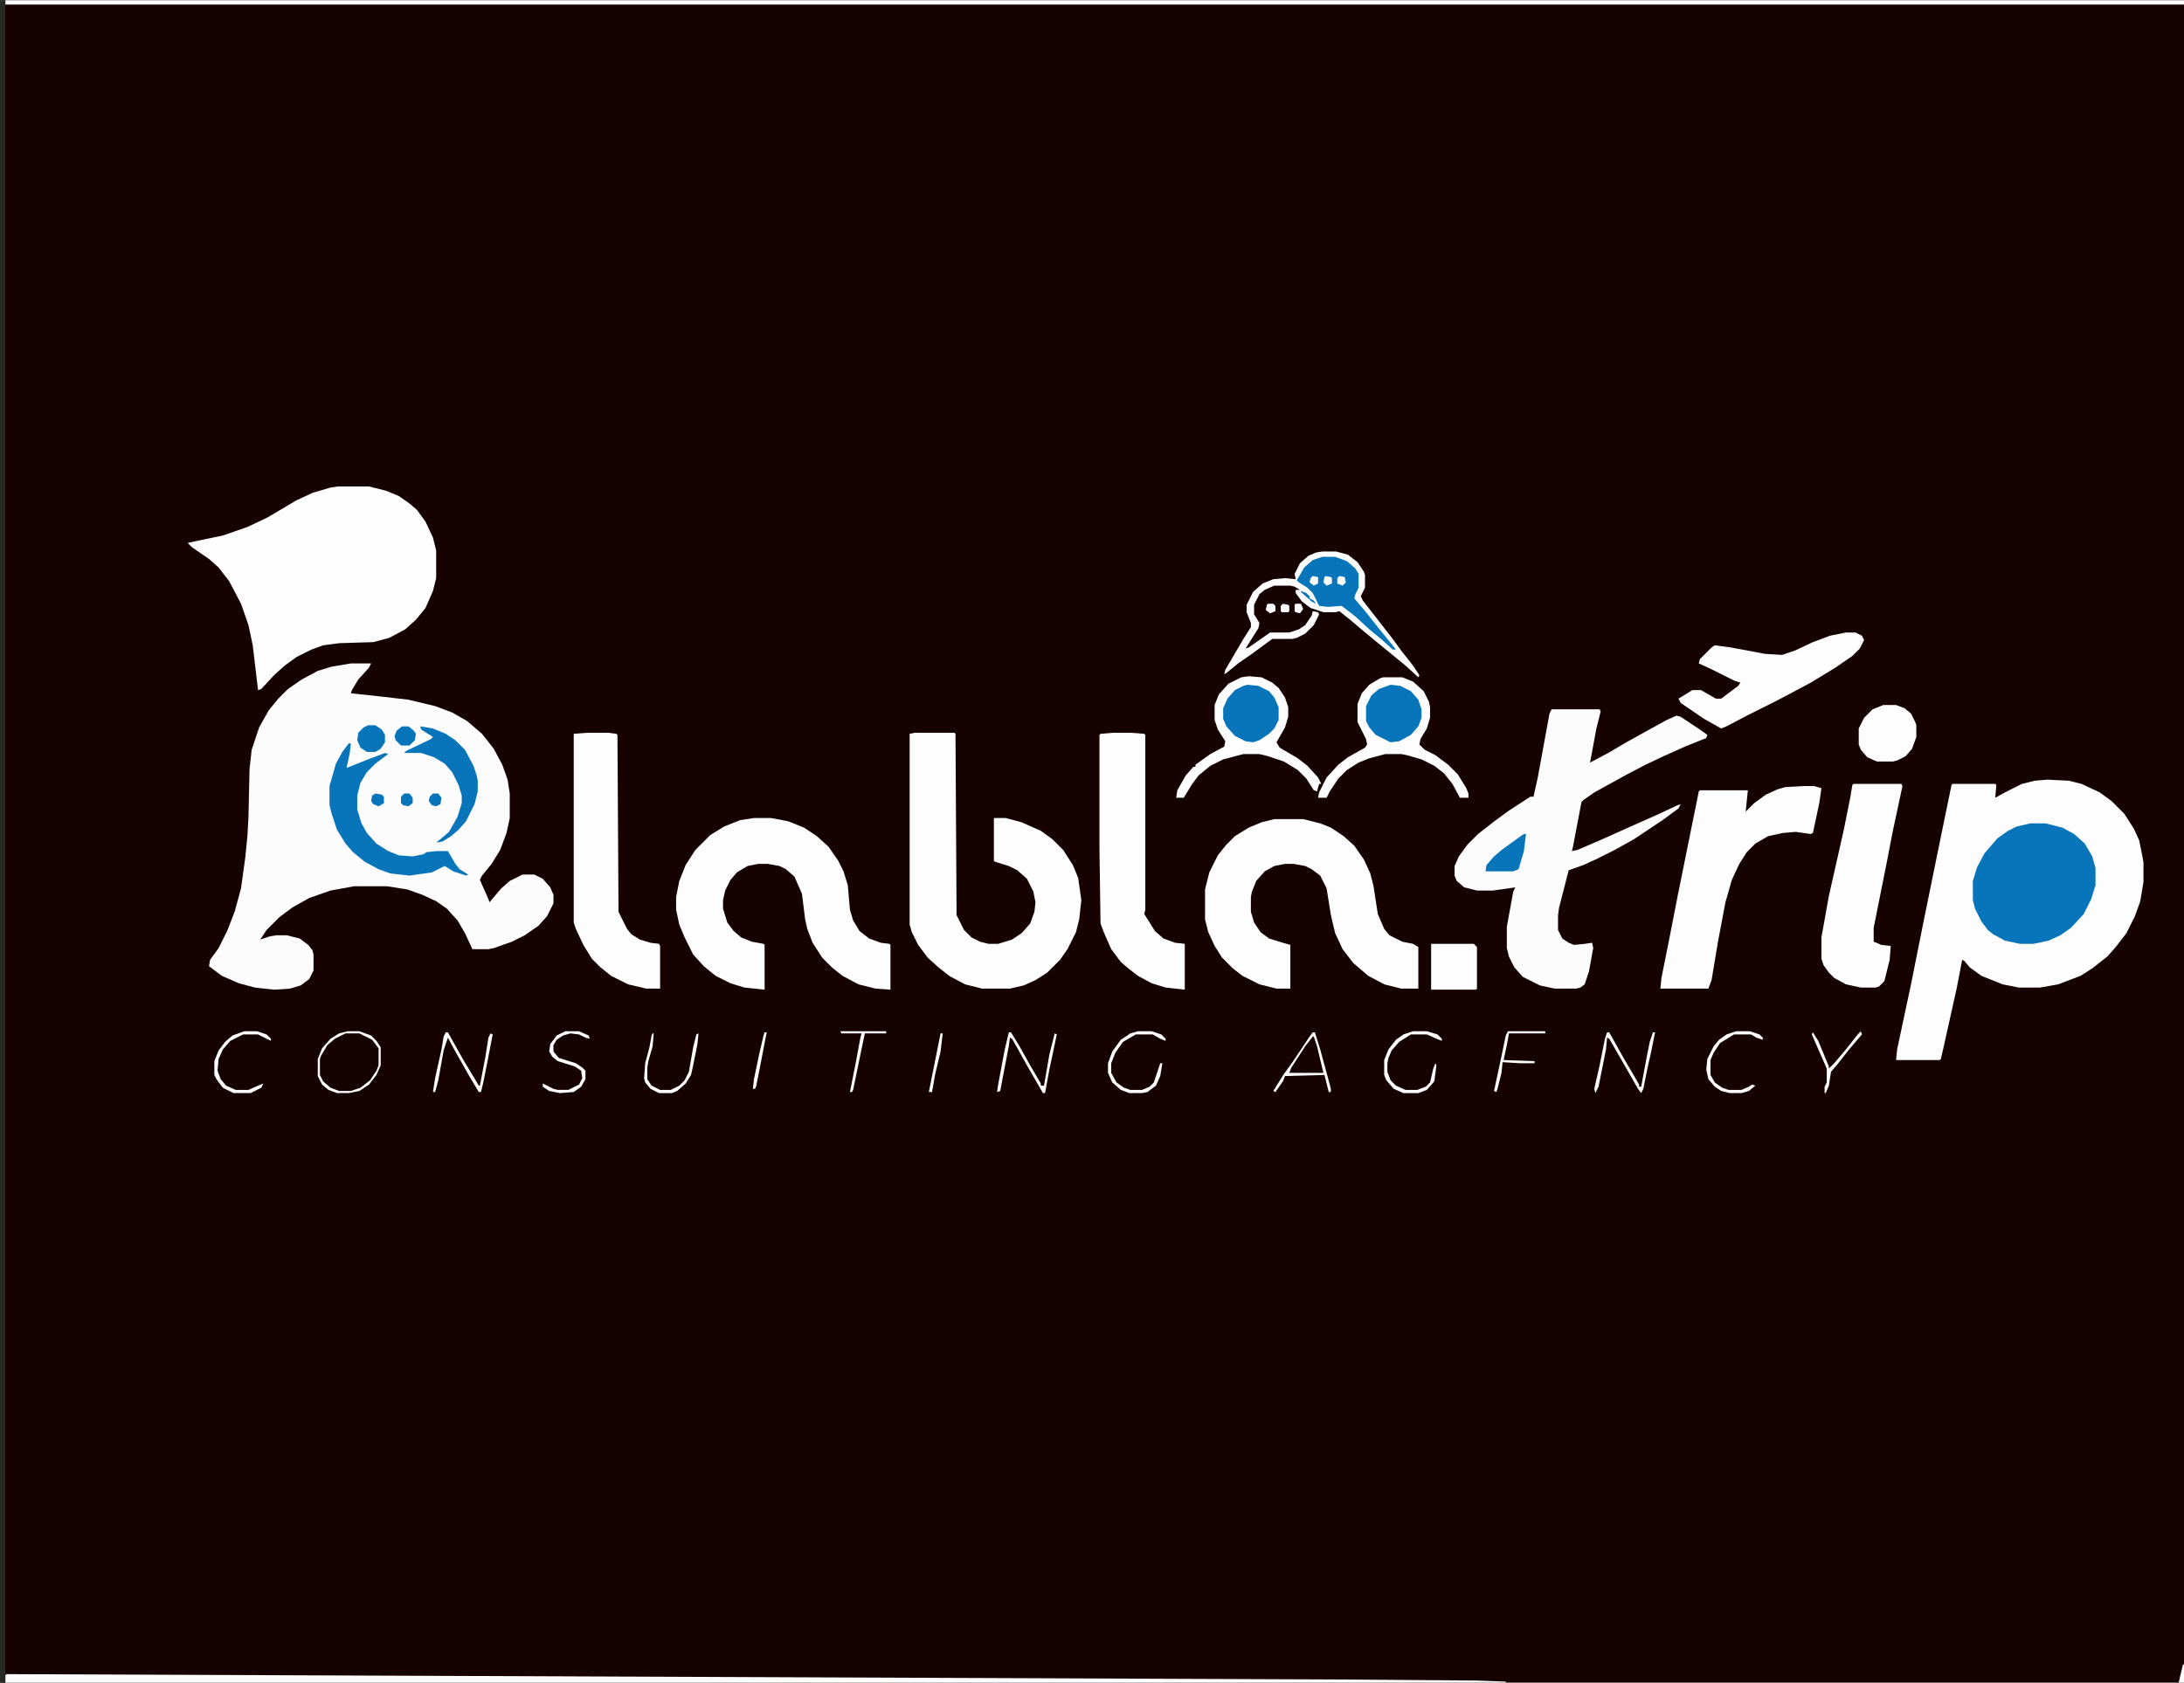 <?xml version="1.0" encoding="UTF-8"?>
<svg version="1.1" viewBox="0 0 2048 1578" width="842" height="649" xmlns="http://www.w3.org/2000/svg">
<path transform="translate(0)" d="m0 0h2048v1578h-2048z" fill="#160200s"/>
<path transform="translate(329,622)" d="m0 0h19l-2 4-10 11-6 10-1 3 28 3 26 3 25 6 16 6 14 8 14 12 11 14 8 15 5 14 2 13v23l-3 14-6 16-8 13-9 11-2 4 8 18 1 3 11-13 8-7 12-6h11l8 4 7 8 3 7v8l-6 12-8 9-13 9-12 6-17 6-5 1h-15l-7-15-7-12-10-11-10-7-13-6-14-5-19-3h-31l-22 4-20 7-16 9-12 9-12 12-6 9 9-3 6-1h10l12 3 8 6 4 5 1 4v15l-4 8-8 6-10 3-15 1-18-2-15-4-16-7-12-9 1-6 8-11 8-16 7-18 6-22 4-29 2-20 1-18 1-45 2-18 7-21 9-16 9-11 9-9 13-9 15-8 13-4z" fill="#FCFCFC"/>
<path transform="translate(1920,731)" d="m0 0 20 1 12 3 17 8 11 8 12 12 9 14 5 11 3 15 1 6v18l-3 18-5 14-8 16-10 13-8 9-14 11-11 7-21 8-17 3h-20l-15-3-20-8-11-8-5-6-2-1-5 26-12 54-3 13-1 1h-41l1-10 13-61 11-55 12-59 8-39 7-34 1-1h40l1 1-1 12 9-5 16-8 12-3z" fill="#FDFDFD"/>
<path transform="translate(317,456)" d="m0 0h29l16 4 12 5 10 7 7 6 8 11 7 15 3 12v26l-3 12-7 16-9 11-10 9-15 8-15 4-32 1-15 2-11 4-14 7-11 8-10 9-12 13-3 1-5-42-4-19-7-20-11-21-10-13-9-8-16-11-4-4 9-2 24-5 23-8 19-9 27-16 15-7 17-5z" fill="#FDFDFD"/>
<path transform="translate(1455,665)" d="m0 0h45l1 2-4 16-5 27-1 5 17-9 17-10 18-10 20-11 9-4 4 1 18 12 7 5-1 3-20 8-20 9-17 8-19 10-29 16-10 7-2 2-8 42-1 4 5-1 21-9 29-13 27-12 17-8 3-1-2 4-15 11-27 18-18 10-16 8-13 6-14 5-9 35-1 7v14l4 8 6 4 5 2 10-1 7-1 1 5-4 22-4 12-4 3-4 1h-20l-14-3-16-8-8-9-5-10-2-8v-20l6-33 2-4-21 3h-15l-12-3-7-6-2-5v-9l4-9 8-11 10-10 14-11 15-11 20-13h3l4-18 11-60z" fill="#FCFCFC"/>
<path transform="translate(858,687)" d="m0 0h37l1 1 1 170 7 14 7 7 8 4 8 2h9l13-4 9-6 8-9 4-11 1-9-2-10-6-12-9-8-8-4-13-4-1-1v-40h11l15 4 18 8 11 8 10 10 9 14 5 12 3 21-2 18-3 12-8 16-7 10-12 12-11 7-11 5-13 3h-26l-16-4-15-8-10-8-10-9-9-12-6-12-2-7v-179z" fill="#FDFDFD"/>
<path transform="translate(707,767)" d="m0 0h16l16 3 15 6 12 8 11 10 9 13 5 10 4 13 2 23 3 10 6 10 9 7 11 4 8 1 1 1v42l-14-1-16-4-15-8-10-8-9-9-9-14-5-13-2-9-3-24-7-16-8-7-6-3-11-2h-9l-10 2-10 6-6 7-5 10-2 9v8l4 13 6 8 7 6 10 4 11 2 1 1v42l-19-2-13-4-14-7-11-9-10-11-8-16-5-12-3-14v-12l3-15 6-15 9-14 14-14 13-8 15-6z" fill="#FDFDFD"/>
<path transform="translate(1195,768)" d="m0 0h27l16 4 10 4 12 8 10 9 9 13 6 13 3 12 4 26 6 14 5 6 12 6 10 2 5 3v39h-16l-16-4-15-8-14-12-10-13-7-15-4-17-4-25-6-12-8-6-6-3-11-2h-8l-10 2-9 5-8 9-4 10-1 5v14l3 10 6 9 8 6 13 4 7 2v41h-13l-16-4-16-8-9-7-10-10-7-11-6-13-3-12v-28l4-16 8-16 8-10 8-8 13-8 12-5z" fill="#FDFDFD"/>
<path transform="translate(1691,737)" d="m0 0h10l7 2-2 14-6 28-2 1-14-2-12 1-14 3-12 7-8 8-7 11-7 15-6 21-7 37-6 36-3 8h-45l1-10 8-40 7-36 18-89 2-10 1-1h45l-2 20 8-8 11-8 11-5 7-2z" fill="#FDFDFD"/>
<path transform="translate(1044,687)" d="m0 0h16l13 1 1 1v164l-1 4 10 16 8 7 11 4 9 1v43l-18-2-13-4-13-7-9-7-7-6-9-12-7-16-3-8-1-70v-107l1-1z" fill="#FDFDFD"/>
<path transform="translate(551,687)" d="m0 0h19l8 1 1 1 1 166 8 16 4 5 8 5 10 3 8 1 1 2v40h-13l-17-4-16-8-10-8-8-8-8-13-7-15-2-6v-177z" fill="#FDFDFD"/>
<path transform="translate(1904,772)" d="m0 0h14l16 4 11 6 10 9 7 12 3 11v16l-4 13-7 14-12 13-10 7-11 5-14 3h-13l-14-3-11-6-5-4-6-8-6-12-2-8v-18l4-13 7-13 12-14 10-7 8-4z" fill="#0875BA"/>
<path transform="translate(1738,735)" d="m0 0h45l1 2-9 42-6 31-12 60v13l5 2 2 1 9 1-1 13-5 20-5 5-3 1h-14l-14-3-11-6-5-5-5-7-2-6v-20l7-39 14-62 6-30 2-12z" fill="#FDFDFD"/>
<path transform="translate(5)" d="m0 0h2043v4h-2043z" fill="#FDFDFD"/>
<path transform="translate(6,1570)" d="m0 0 1245 5 134 1 27 1v1h-1407v-7z" fill="#FDFDFD"/>
<path transform="translate(1731,593)" d="m0 0h9l6 3 2 4-4 8-7 7-16 11-23 14-32 17-28 14-19 10-5 2-16-9-22-15-2-4 13-8h8l14 8h5l16-12 2-3-6-2-22-11-11-5 1-4 11-11 3-2 15 2 32 6 16 1 12-4 17-8 16-6z" fill="#FDFDFD"/>
<path transform="translate(0)" d="m0 0h5v1578h-5z" fill="#272923"/>
<path transform="translate(1240,517)" d="m0 0h13l11 3 9 7 6 9 1 3v12l-4 8 2 4 28 36 8 11 11 14 6 9-1 2-12-11-22-18-17-14-13-11-10-8-4 1h-11l-12-4-8-6-6-8v-3h4l-5-3-4-1h-15l-9 4-5 4-5 10v9l5 8-1 5-12 19 3-1 20-14h18l9-3 6-4 6-9 1-4 5 1 1 2-5 10-8 8-8 4-4 1h-19l-19 14-13 9-11 9-2 1 1-4 17-29 7-11v-4l-4-10v-7l6-12 9-8 10-4 11-1 10 1-1-5 5-10 8-7 7-3z" fill="#FDFDFD"/>
<path transform="translate(1297,635)" d="m0 0h18l10 4 10 9 5 10 1 5v10l-3 10-6 10-1 5 5 5 10 5 12 9 9 9 8 13 2 5v4h-8l-7-13-8-10-9-7-12-6-14-4-5-1h-15l-15 4-10 4-11 7-8 8-8 12-3 6h-8l1-5 7-14 11-12 9-7 16-9 2-3-1-5-8-16v-17l4-10 7-8 10-6z" fill="#FDFDFD"/>
<path transform="translate(1171,634)" d="m0 0 12 1 10 5 6 5 6 9 3 9v9l-3 10-8 14 3 5 17 10 9 7 10 11 3 6h-2l-2 7-3-1-7-11-8-8-13-8-15-5-8-2h-15l-19 5-12 6-11 9-6 8-8 13h-7l1-7 8-14 7-8h2v-2l14-10 13-7 1-5-7-11-3-9v-14l4-10 9-10 12-6z" fill="#FDFDFD"/>
<path transform="translate(327,697)" d="m0 0h2l-1 9-3 14 20-8 16-6 3 1-12 9-8 8-6 10-3 12v13l4 13 5 9 9 10 11 7 10 4 13 1 10-2 3-2 10-1h10l7 12 4 5 8 5-2 1-12-4-8-5-12 6-21 3-18-2-11-4-13-7-11-9-7-8-8-13-5-15-2-8v-18l6-21 6-11z" fill="#0875BA"/>
<path transform="translate(1240,522)" d="m0 0h12l11 4 8 7 3 5v13l-3 6-1 4 11 13 11 14 9 11 8 10h-3l-11-10-11-9-13-12-9-7-4-3-13 1-8-1-6-12-5-5-8-5-2-2 7-12 8-7z" fill="#0875BA"/>
<path transform="translate(1766,661)" d="m0 0h12l8 3 6 5 4 8 1 3v11l-4 11-6 7-8 4-4 1h-15l-9-4-6-7-2-5v-15l5-10 8-8z" fill="#FDFDFD"/>
<path transform="translate(1304,642)" d="m0 0 9 1 10 5 7 8 3 9v8l-3 8-7 8-11 6-8 1-14-7-6-7-3-6v-14l5-10 7-6z" fill="#0875BA"/>
<path transform="translate(1170,642)" d="m0 0 10 1 10 5 5 6 4 9v12l-4 8-5 5-9 6-6 2-7-1-10-5-8-9-3-7v-10l4-9 7-8 8-4z" fill="#0875BA"/>
<path transform="translate(394,681)" d="m0 0 12 2 12 5 9 6 9 9 8 15 3 9 1 5v10l-3 12-8 16-7 8-7 6-8 5-6 1 5-4 7-6 8-14 4-13v-7l-3-10-6-12-7-8-10-6-12-4h-16l2-2 23-11 2-2-11-7z" fill="#0875BA"/>
<path transform="translate(1342,885)" d="m0 0h40l3 3v39l-1 1h-42z" fill="#FDFDFD"/>
<path transform="translate(1429,782)" d="m0 0h2l-2 16-5 17-5 2h-26l1-6 7-8 7-6 18-13z" fill="#0875BA"/>
<path transform="translate(345,680)" d="m0 0h7l6 4 3 5v7l-4 6-5 3h-8l-6-4-3-7 1-7 5-5z" fill="#0875BA"/>
<path transform="translate(326,967)" d="m0 0h11l11 4 5 5 4 6v17l-4 9-7 9-9 6-10 2h-11l-8-3-6-5-4-8v-16l4-10 8-9 8-5zm-2 2-10 5-7 6-6 10-1 3v15l3 6 7 6 8 3h11l9-3 9-7 6-9 2-5v-16l-6-8-12-6z" fill="#FDFDFD"/>
<path transform="translate(1507,968)" d="m0 0h2l14 25 10 17 4 7v2h2l5-27 3-15 3-9h2l-4 20-3 13-4 20-2 4-3-4-16-28-11-19-2-1-1 11-7 35-3 6-1-4 5-22 5-25z" fill="#FDFDFD"/>
<path transform="translate(418,968)" d="m0 0h2l14 25 15 25h1l5-26 3-19 2-4 2 1-5 26-4 20-2 8h-2l-9-15-13-23-7-13-4 12-5 28-3 11h-2l2-13 6-27 2-12z" fill="#FDFDFD"/>
<path transform="translate(1325,967)" d="m0 0h13l10 3 4 4v2l-5-2-9-4h-15l-11 7-7 8-3 7-1 5v8l3 8 5 5 9 4h11l8-3 4-4 3-13 2-5 1 2-2 15-7 8-8 3h-14l-9-4-7-8-2-5v-14l4-10 7-9 7-5z" fill="#FDFDFD"/>
<path transform="translate(1067,967)" d="m0 0h13l9 3 4 4v2l-5-2-7-4h-16l-12 7-7 10-4 10v9l5 9 7 5 6 2h11l7-3 4-4 6-18h2l-2 12-4 9-8 6-5 1h-12l-8-3-8-7-4-9v-9l4-11 8-11 9-6z" fill="#FDFDFD"/>
<path transform="translate(946,968)" d="m0 0h2l8 13 10 18 10 17v2h3l5-29 5-20 2 1-7 33-4 22h-2l-15-26-10-18-4-7-2-1-1 8-6 31-2 11-3 1 1-7 6-32z" fill="#FDFDFD"/>
<path transform="translate(1231,968)" d="m0 0h2l5 16 6 22 4 15v3h-2l-4-16-37 1-2 5-7 10-2-1 10-16 8-11 16-24zm0 4-7 9-13 20-2 5h32l-6-25-3-9z" fill="#FDFDFD"/>
<path transform="translate(229,967)" d="m0 0h12l9 3 4 4v2l-12-6h-14l-12 6-7 8-4 9-1 11 3 8 5 6 9 4h12l9-4 5-2-2 4-10 5h-16l-10-5-6-8-2-4v-13l4-10 6-8 7-6z" fill="#FDFDFD"/>
<path transform="translate(530,967)" d="m0 0h13l9 4 1 3-4-1-6-3-8-1-7 2-6 4-3 5v6l5 6 16 5 6 4 3 3v8l-4 7-7 5-13 1-10-2-6-4v-3l10 5 4 1h10l10-5 3-6-1-7-6-4-16-5-5-4-3-5 1-7 6-8z" fill="#FDFDFD"/>
<path transform="translate(1628,967)" d="m0 0h13l9 3 3 3v2l-6-2-5-3h-16l-13 8-6 9-3 7v14l4 7 7 5 6 2h12l7-3 3-2 3 1-6 5-7 2h-11l-8-2-6-4-6-7-2-9 1-10 6-12 5-6 7-5z" fill="#FDFDFD"/>
<path transform="translate(612,969)" d="m0 0h1l-1 12-4 14-1 6v11l4 6 8 4h10l8-4 5-5 4-8 4-23 3-12 2-1-1 10-4 20-2 9-5 8-8 7-5 2h-12l-8-4-5-6-1-4 1-14 4-15 2-11z" fill="#FDFDFD"/>
<path transform="translate(377,681)" d="m0 0h6l5 4 2 3-1 6-5 5h-8l-5-5-1-4 2-5z" fill="#0875BA"/>
<path transform="translate(1414,967)" d="m0 0h35v2h-34l-2 11-3 14 29 1v2h-14l-16-1-1 10-4 16-1 2-2-1 6-28 5-24z" fill="#FDFDFD"/>
<path transform="translate(1745,967)" d="m0 0 1 3-12 14-11 14-6 7-2 13-3 7h-1v-6l2-4v-13l-14-32 1-2 5 8 10 24v2l5-5 11-13 11-14z" fill="#FDFDFD"/>
<path transform="translate(788,967)" d="m0 0h43v2h-20l-4 19-7 34-1 2h-2l5-25 5-27 1-3h-19z" fill="#FDFDFD"/>
<path transform="translate(717,968)" d="m0 0h2l-2 10-5 26-3 15-1 2h-2l1-9 5-24 4-17z" fill="#FDFDFD"/>
<path transform="translate(406,744)" d="m0 0h5l3 4-1 6-4 2-4-1-3-4 1-4z" fill="#0875BA"/>
<path transform="translate(352,744)" d="m0 0 6 1 2 2v6l-5 3-5-2-2-3 1-5z" fill="#0875BA"/>
<path transform="translate(882,969)" d="m0 0h2l-2 17-5 21-3 17h-3l7-35z" fill="#FDFDFD"/>
<path transform="translate(379,744)" d="m0 0h5l3 4v5l-4 3-5-1-2-2v-6z" fill="#0875BA"/>
<path transform="translate(1189,566)" d="m0 0h5l2 2v5l-5 2-4-3 1-5z" fill="#FDFDFD"/>
<path transform="translate(1215,566)" d="m0 0h5l2 5-3 4-4-1-1-1v-6z" fill="#FDFDFD"/>
<path transform="translate(1256,540)" d="m0 0 5 1 1 5-3 3-5-2v-5z" fill="#FDFDFD"/>
<path transform="translate(1203,566)" d="m0 0 5 1 1 1v5l-1 1h-6l-1-1v-5z" fill="#FDFDFD"/>
<path transform="translate(1243,540)" d="m0 0 5 1 1 1v5l-5 2-3-3 1-5z" fill="#FDFDFD"/>
<path transform="translate(1231,540)" d="m0 0 5 1v6l-4 2-4-3 1-4z" fill="#FDFDFD"/>
<path transform="translate(2047,1561)" d="m0 0h1v17h-5z" fill="#FDFDFD"/>
<path transform="translate(1220,554)" d="m0 0 5 2 3 3v2l4 2 2 3-4-2-10-9z" fill="#0875BA"/>
</svg>
